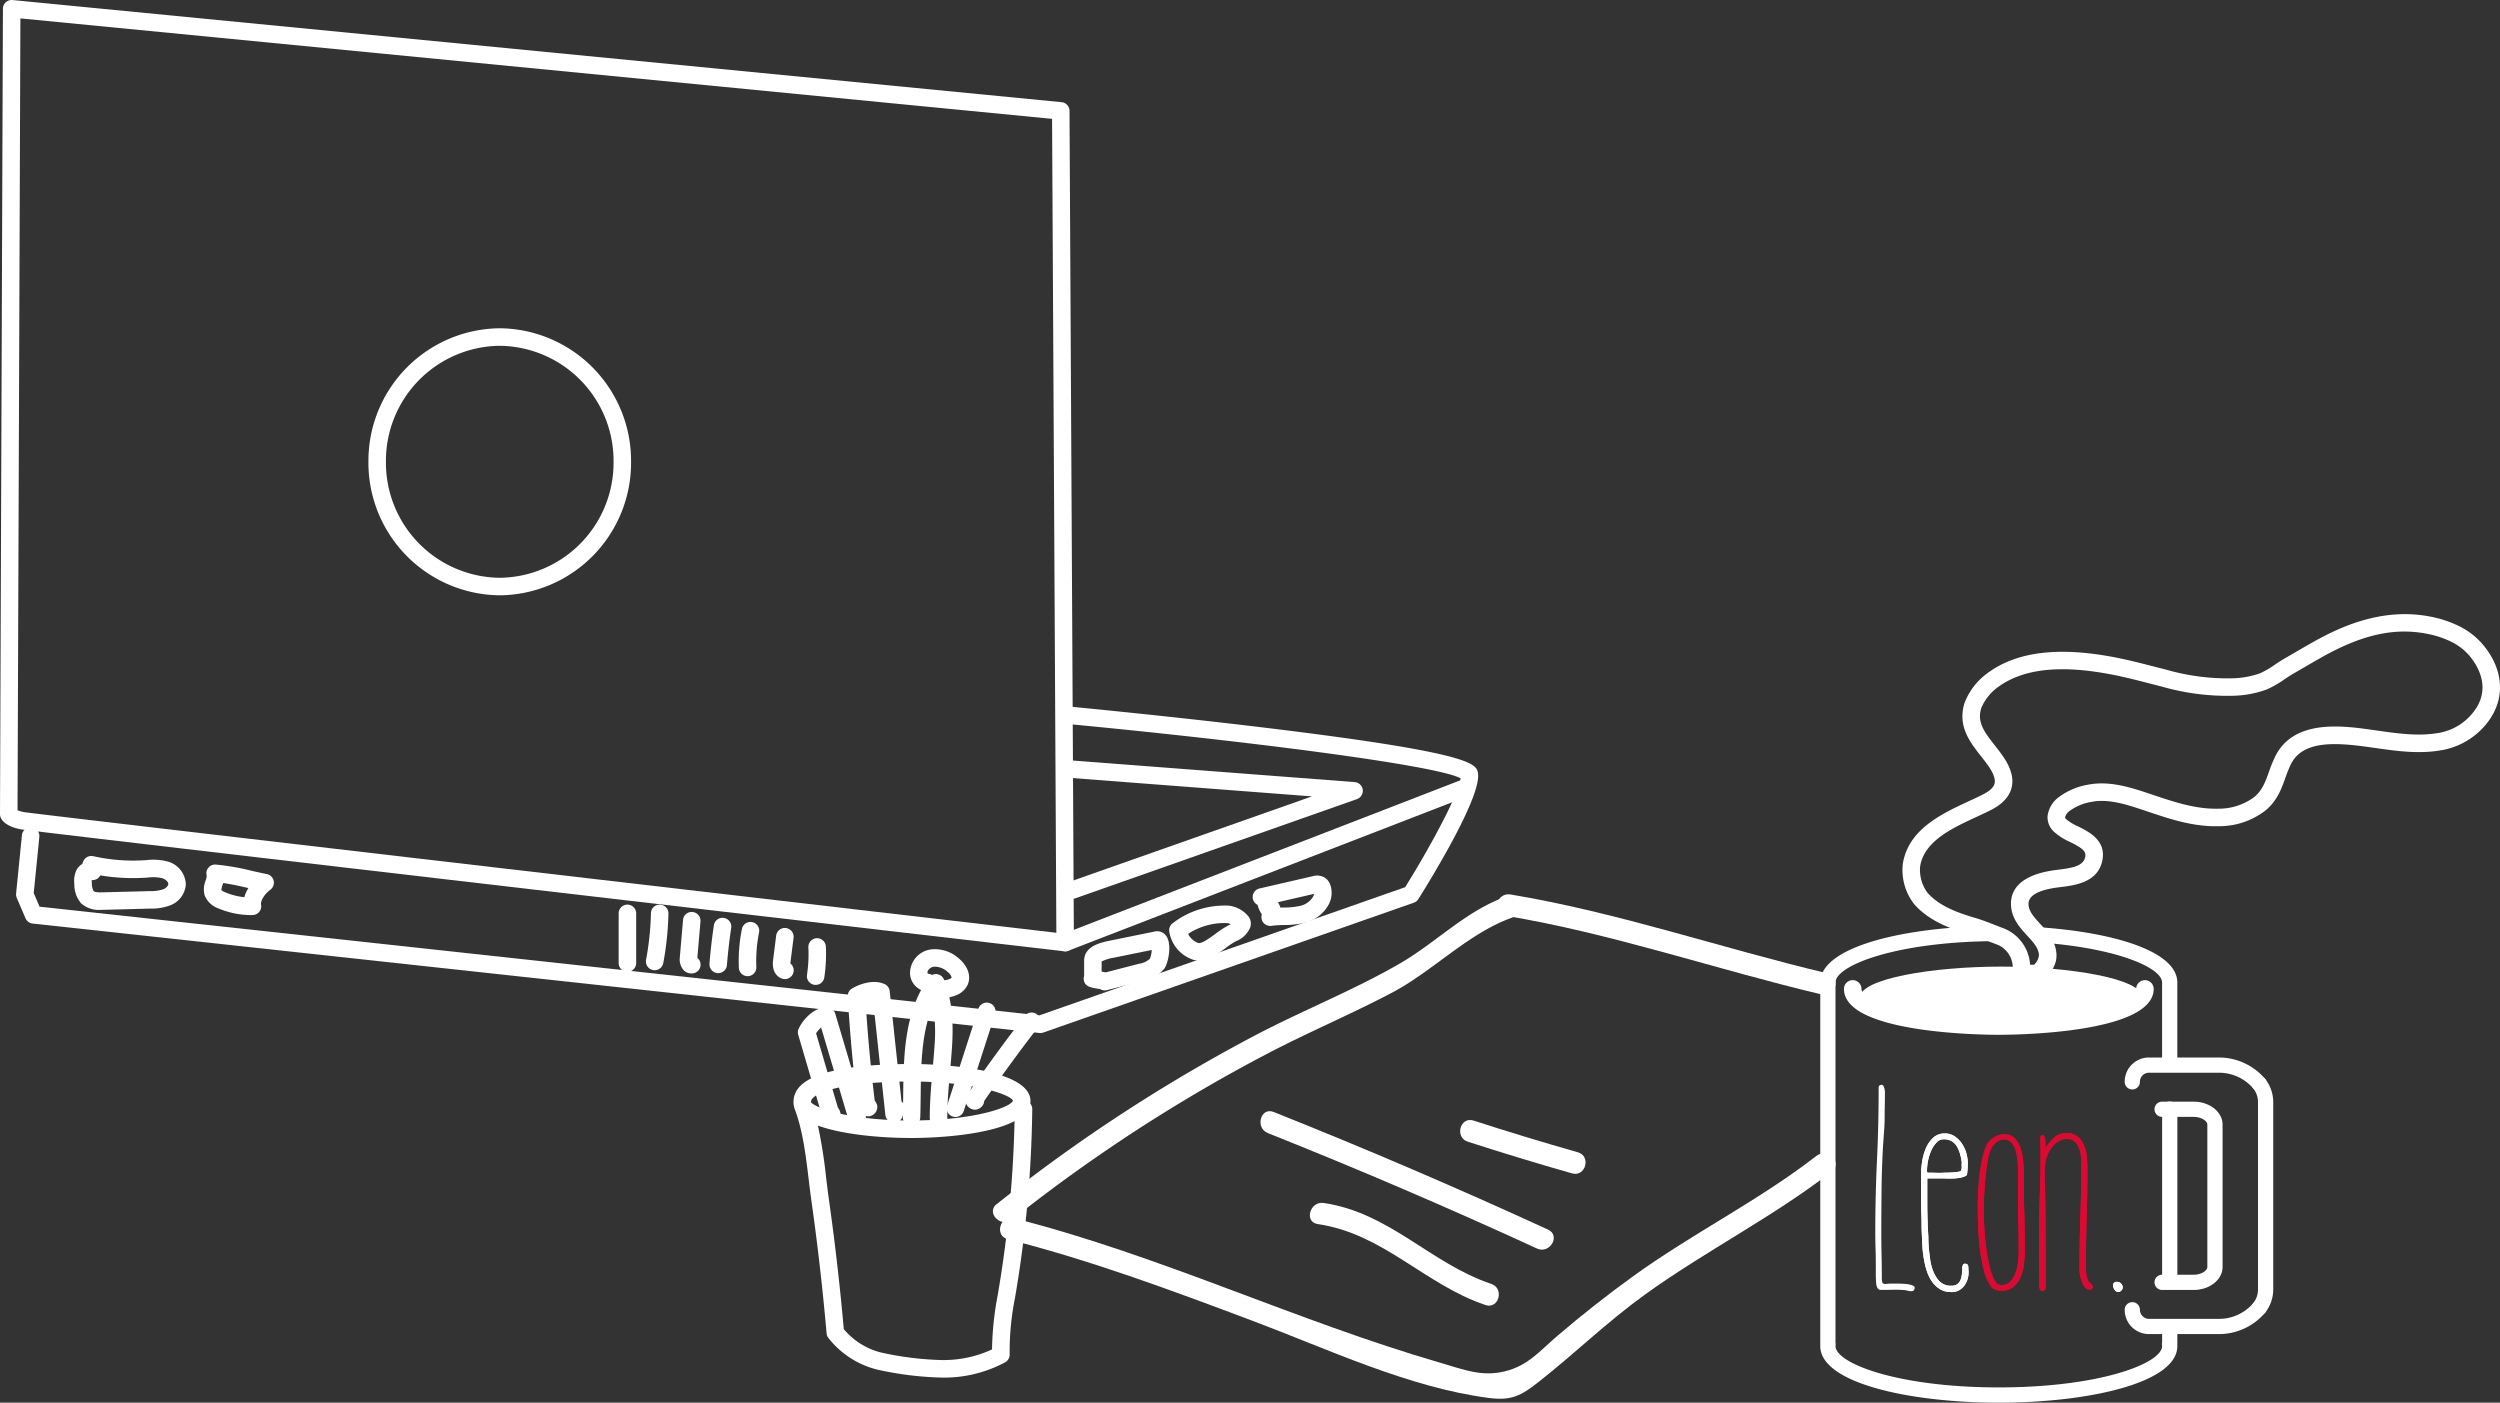 <?xml version="1.0" encoding="UTF-8"?> <svg xmlns="http://www.w3.org/2000/svg" width="484.929" height="272.073" viewBox="0 0 484.929 272.073"><rect x="0" y="0" width="484.929" height="272.073" fill="#333333" stroke="none"/><g id="Groupe_1194" data-name="Groupe 1194" transform="translate(-247.553 248.638)"><g id="Groupe_1068" data-name="Groupe 1068" transform="translate(441.528 -24.91)"><g id="Groupe_1067" data-name="Groupe 1067"><g id="Groupe_1066" data-name="Groupe 1066"><path id="Tracé_2227" data-name="Tracé 2227" d="M363.291-100.233c16.212,4.1,31.833,9.936,47.467,15.812,14.5,5.449,30.363,12.969,45.828,14.964,4.347.56,6.21-.391,9.562-3.023,7.013-5.5,13.348-11.693,20.614-16.944,11.794-8.52,24.873-15.059,36.373-23.981,2.157-1.671-.868-4.656-3-3-11.206,8.689-24.02,15.015-35.513,23.316q-7.581,5.477-14.7,11.563c-3.432,2.938-5.691,5.775-10.14,6.888-4.537,1.136-7.993-.307-12.422-1.589-28.077-8.131-54.557-20.918-82.94-28.1-2.651-.671-3.78,3.422-1.129,4.093Z" transform="translate(-361.78 116.89)" fill="#fff"></path></g></g></g><g id="Groupe_1071" data-name="Groupe 1071" transform="translate(440.144 -74.884)"><g id="Groupe_1070" data-name="Groupe 1070"><g id="Groupe_1069" data-name="Groupe 1069"><path id="Tracé_2228" data-name="Tracé 2228" d="M364.7-83.5a313.65,313.65,0,0,1,49.865-32.38c7.817-4.064,15.942-7.5,23.74-11.6,8.009-4.2,14.937-11.639,23.426-14.618,2.561-.9,1.459-5-1.129-4.094-7.827,2.746-13.6,8.9-20.7,13.013-8.844,5.115-18.417,8.917-27.476,13.628A319.228,319.228,0,0,0,361.7-86.5c-2.141,1.693.88,4.68,3,3Z" transform="translate(-360.965 146.319)" fill="#fff"></path></g></g></g><g id="Groupe_1074" data-name="Groupe 1074" transform="translate(537.869 -75.173)"><g id="Groupe_1073" data-name="Groupe 1073"><g id="Groupe_1072" data-name="Groupe 1072"><path id="Tracé_2229" data-name="Tracé 2229" d="M420.048-142.361c20.916,3.469,40.982,10.454,61.565,15.316,2.658.628,3.79-3.464,1.129-4.094-20.583-4.862-40.649-11.846-61.567-15.316-2.671-.443-3.821,3.648-1.128,4.094Z" transform="translate(-418.513 146.489)" fill="#fff"></path></g></g></g><g id="Groupe_1077" data-name="Groupe 1077" transform="translate(501.628 -15.321)"><g id="Groupe_1076" data-name="Groupe 1076"><g id="Groupe_1075" data-name="Groupe 1075"><path id="Tracé_2230" data-name="Tracé 2230" d="M432.363-95.518c-11.807-3.969-19.682-13.818-32.526-15.7-2.671-.392-3.826,3.7-1.128,4.093,12.733,1.866,20.755,11.744,32.525,15.7,2.595.873,3.709-3.227,1.129-4.094Z" transform="translate(-397.171 111.244)" fill="#fff"></path></g></g></g><g id="Groupe_1080" data-name="Groupe 1080" transform="translate(492.054 -33.108)"><g id="Groupe_1079" data-name="Groupe 1079"><g id="Groupe_1078" data-name="Groupe 1078"><path id="Tracé_2231" data-name="Tracé 2231" d="M392.952-117.464q26.4,10.523,52.228,22.4c2.466,1.133,4.626-2.525,2.143-3.666q-26.326-12.1-53.242-22.828c-2.539-1.012-3.641,3.092-1.129,4.094Z" transform="translate(-391.533 121.718)" fill="#fff"></path></g></g></g><g id="Groupe_1083" data-name="Groupe 1083" transform="translate(530.782 -31.393)"><g id="Groupe_1082" data-name="Groupe 1082"><g id="Groupe_1081" data-name="Groupe 1081"><path id="Tracé_2232" data-name="Tracé 2232" d="M415.813-116.5q10.059,3.255,20.23,6.151c2.632.749,3.756-3.347,1.128-4.094q-10.169-2.894-20.23-6.151c-2.605-.842-3.721,3.255-1.128,4.094Z" transform="translate(-414.339 120.708)" fill="#fff"></path></g></g></g><g id="Groupe_1120" data-name="Groupe 1120" transform="translate(247.553 -248.638)"><g id="Groupe_1085" data-name="Groupe 1085"><g id="Groupe_1084" data-name="Groupe 1084"><path id="Tracé_2233" data-name="Tracé 2233" d="M454.162-64.107a1.551,1.551,0,0,1-.2-.012C445.8-65.066,254-87.336,251.637-87.765c-2.928-.533-3.739-1.78-3.953-2.291a1.723,1.723,0,0,1-.131-.661l.567-156.23a1.7,1.7,0,0,1,.559-1.253,1.707,1.707,0,0,1,1.3-.43l203.495,19.811a1.7,1.7,0,0,1,1.535,1.681l.849,161.325a1.7,1.7,0,0,1-.565,1.274A1.7,1.7,0,0,1,454.162-64.107ZM250.953-91.481a5.434,5.434,0,0,0,1.291.374c2.956.484,179.773,21.021,200.211,23.4l-.83-157.876L251.51-245.07Z" transform="translate(-247.553 248.638)" fill="#fff"></path></g></g><g id="Groupe_1087" data-name="Groupe 1087" transform="translate(3.114 136.982)"><g id="Groupe_1086" data-name="Groupe 1086"><path id="Tracé_2234" data-name="Tracé 2234" d="M448.071-104.573a1.637,1.637,0,0,1-.183-.01L252.6-125.81a1.7,1.7,0,0,1-1.377-1.019l-1.7-3.964a1.685,1.685,0,0,1-.129-.837l1.131-11.322a1.7,1.7,0,0,1,1.859-1.52,1.7,1.7,0,0,1,1.52,1.858l-1.089,10.887,1.136,2.647L447.872-108l70.963-24.864c5.149-8.273,10.415-18.165,10.756-21.118-4.87-2.625-42.722-7.37-76.87-10.6a1.7,1.7,0,0,1-1.53-1.851,1.677,1.677,0,0,1,1.851-1.53c.2.017,19.7,1.868,39.032,4.215,40.362,4.9,40.642,7,40.89,8.854.6,4.5-8.7,19.765-11.566,24.336a1.7,1.7,0,0,1-.878.7l-71.888,25.19A1.7,1.7,0,0,1,448.071-104.573Z" transform="translate(-249.387 167.972)" fill="#fff"></path></g></g><g id="Groupe_1089" data-name="Groupe 1089" transform="translate(204.91 151.136)"><g id="Groupe_1088" data-name="Groupe 1088"><path id="Tracé_2235" data-name="Tracé 2235" d="M369.919-126.241a1.7,1.7,0,0,1-1.584-1.087,1.7,1.7,0,0,1,.971-2.2l77.55-30a1.7,1.7,0,0,1,2.2.971,1.7,1.7,0,0,1-.97,2.2l-77.55,30A1.7,1.7,0,0,1,369.919-126.241Z" transform="translate(-368.22 159.638)" fill="#fff"></path></g></g><g id="Groupe_1091" data-name="Groupe 1091" transform="translate(71.465 63.68)"><g id="Groupe_1090" data-name="Groupe 1090"><path id="Tracé_2236" data-name="Tracé 2236" d="M315.109-159.344a25.716,25.716,0,0,1-25.472-25.9,25.716,25.716,0,0,1,25.472-25.9,25.716,25.716,0,0,1,25.472,25.9A25.716,25.716,0,0,1,315.109-159.344Zm0-48.4a22.316,22.316,0,0,0-22.076,22.5,22.316,22.316,0,0,0,22.076,22.5,22.317,22.317,0,0,0,22.076-22.5A22.317,22.317,0,0,0,315.109-207.742Z" transform="translate(-289.637 211.138)" fill="#fff"></path></g></g><g id="Groupe_1093" data-name="Groupe 1093" transform="translate(14.396 166.033)"><g id="Groupe_1092" data-name="Groupe 1092"><path id="Tracé_2237" data-name="Tracé 2237" d="M261.111-140.41a5.11,5.11,0,0,1-3.731-1.255,5.558,5.558,0,0,1-1.323-3.765,4.883,4.883,0,0,1,.45-2.773,3.03,3.03,0,0,1,1.105-1.126,2.54,2.54,0,0,1,.268-.684,1.693,1.693,0,0,1,1.842-.81,35.292,35.292,0,0,0,9.893.79l.411-.027a11.076,11.076,0,0,1,4.1.265,4.753,4.753,0,0,1,3.551,4.464,4.693,4.693,0,0,1-2.989,4.031,10.39,10.39,0,0,1-3.938.645l-9.1.236C261.488-140.413,261.308-140.41,261.111-140.41Zm-1.683-5.777c0,.2.012.423.019.552a3.3,3.3,0,0,0,.336,1.571c.29.29,1.331.263,1.778.251l9.1-.236a7.7,7.7,0,0,0,2.688-.372c.513-.221.922-.662.932-1.009.012-.4-.533-.925-1.165-1.122a8.241,8.241,0,0,0-2.865-.119l-.43.027a38.95,38.95,0,0,1-8.732-.453c-.017.027-.034.056-.053.083a1.9,1.9,0,0,1-.107.161A1.671,1.671,0,0,1,259.428-146.187Zm-.876-.34,0,0Zm2.039-2.829,0,0Z" transform="translate(-256.03 150.865)" fill="#fff"></path></g></g><g id="Groupe_1095" data-name="Groupe 1095" transform="translate(39.53 167.705)"><g id="Groupe_1094" data-name="Groupe 1094"><path id="Tracé_2238" data-name="Tracé 2238" d="M280.021-140.088a16.4,16.4,0,0,1-6.338-1.284A4.5,4.5,0,0,1,271-143.9a4.614,4.614,0,0,1,.2-2.929,3.391,3.391,0,0,0,.205-.863,1.694,1.694,0,0,1,.3-1.561,1.708,1.708,0,0,1,1.462-.628,45.072,45.072,0,0,1,6.866,1.187c.966.221,1.96.447,3.028.657a1.7,1.7,0,0,1,1.326,1.286,1.7,1.7,0,0,1-.632,1.737c-1.155.869-1.95,2.152-1.81,2.919a1.7,1.7,0,0,1-.358,1.379,1.7,1.7,0,0,1-1.284.62C280.2-140.09,280.111-140.088,280.021-140.088Zm-5.792-4.858a2.3,2.3,0,0,0,.778.447,12.95,12.95,0,0,0,3.688.946,6.577,6.577,0,0,1,.793-1.775c-.075-.017-.148-.034-.221-.049-1.564-.358-3.064-.7-4.682-.927-.049.18-.1.348-.153.5a3.437,3.437,0,0,0-.2.856Z" transform="translate(-270.831 149.881)" fill="#fff"></path></g></g><g id="Groupe_1097" data-name="Groupe 1097" transform="translate(210.208 180.633)"><g id="Groupe_1096" data-name="Groupe 1096"><path id="Tracé_2239" data-name="Tracé 2239" d="M375.418-130.787a1.673,1.673,0,0,1-.907-.263l-.513-.082c-1.272-.205-2.588-.416-2.658-1.873a1.6,1.6,0,0,1,.08-.567v-2.956c0-2.889,3.291-3.561,5.061-3.923l8.676-1.771a2.143,2.143,0,0,1,2.233.931c1.077,1.6.379,5.1-.382,6.242a6.605,6.605,0,0,1-4.092,2.381l-7.068,1.827h0A1.677,1.677,0,0,1,375.418-130.787Zm-.6-3.653c.263.044.526.092.776.156l6.472-1.674a3.907,3.907,0,0,0,2.118-.975,5.244,5.244,0,0,0,.352-1.7l-7.256,1.482a8.719,8.719,0,0,0-2.461.744Zm11.019-4.456Zm-.34-1.662h0Z" transform="translate(-371.339 142.267)" fill="#fff"></path></g></g><g id="Groupe_1099" data-name="Groupe 1099" transform="translate(226.787 175.639)"><g id="Groupe_1098" data-name="Groupe 1098"><path id="Tracé_2240" data-name="Tracé 2240" d="M386.877-134.52a3.849,3.849,0,0,1-1.262-.211,6.892,6.892,0,0,1-4.5-5.444,1.7,1.7,0,0,1,.672-1.6,16.52,16.52,0,0,1,10.933-3.395h0a5.8,5.8,0,0,1,3.789,2.126,2.327,2.327,0,0,1,.324,2.055,4.871,4.871,0,0,1-2.778,2.709A14.841,14.841,0,0,0,392.121-137C390.52-135.822,388.745-134.52,386.877-134.52Zm-2.1-5.184a3.472,3.472,0,0,0,1.939,1.761c.662.228,2.371-1.039,3.4-1.79a16.494,16.494,0,0,1,2.474-1.61c.178-.085.324-.163.447-.233a2.264,2.264,0,0,0-.571-.207A12.806,12.806,0,0,0,384.775-139.7Z" transform="translate(-381.102 145.208)" fill="#fff"></path></g></g><g id="Groupe_1101" data-name="Groupe 1101" transform="translate(242.985 169.834)"><g id="Groupe_1100" data-name="Groupe 1100"><path id="Tracé_2241" data-name="Tracé 2241" d="M394.031-138.859a1.7,1.7,0,0,1-1.679-1.466,1.69,1.69,0,0,1,.07-.764,5.633,5.633,0,0,1-.825-1.832c-.054-.039-.11-.076-.168-.114a1.7,1.7,0,0,1-.762-1.72,1.7,1.7,0,0,1,1.294-1.367l10.3-2.376a3,3,0,0,1,2.272.216,2.757,2.757,0,0,1,1.223,1.645,4.777,4.777,0,0,1-.409,3.7,7.235,7.235,0,0,1-4.176,3.347,16.8,16.8,0,0,1-4.483.555,23.687,23.687,0,0,0-2.425.158A1.553,1.553,0,0,1,394.031-138.859Zm1.516-4.605a6.805,6.805,0,0,1,.479,1.056c.187-.007.374-.014.559-.019a14.083,14.083,0,0,0,3.6-.409,3.833,3.833,0,0,0,2.167-1.695,1.771,1.771,0,0,0,.2-.547Z" transform="translate(-390.641 148.627)" fill="#fff"></path></g></g><g id="Groupe_1103" data-name="Groupe 1103" transform="translate(176.505 184.099)"><g id="Groupe_1102" data-name="Groupe 1102"><path id="Tracé_2242" data-name="Tracé 2242" d="M358.081-130.8a6.351,6.351,0,0,1-3.9-1.328,1.662,1.662,0,0,1-.353-.09,3.7,3.7,0,0,1-2.321-3.191,4.681,4.681,0,0,1,4.128-4.765,6.941,6.941,0,0,1,5.353,1.775c1.761,1.471,2.425,3.471,1.691,5.1a4.068,4.068,0,0,1-2.129,1.985A6.063,6.063,0,0,1,358.081-130.8Zm-3.114-4.648a1.69,1.69,0,0,1,1.123.482,2.9,2.9,0,0,0,3.072.549.981.981,0,0,0,.419-.284,1.962,1.962,0,0,0-.773-1.092,3.678,3.678,0,0,0-2.7-1.019c-.64.09-1.253.669-1.218,1.145A.47.47,0,0,0,354.966-135.449Z" transform="translate(-351.492 140.227)" fill="#fff"></path></g></g><g id="Groupe_1105" data-name="Groupe 1105" transform="translate(120.004 175.475)"><g id="Groupe_1104" data-name="Groupe 1104"><path id="Tracé_2243" data-name="Tracé 2243" d="M319.918-132.285a1.7,1.7,0,0,1-1.7-1.7v-9.623a1.7,1.7,0,0,1,1.7-1.7,1.7,1.7,0,0,1,1.7,1.7v9.623A1.7,1.7,0,0,1,319.918-132.285Z" transform="translate(-318.22 145.305)" fill="#fff"></path></g></g><g id="Groupe_1107" data-name="Groupe 1107" transform="translate(125.289 175.474)"><g id="Groupe_1106" data-name="Groupe 1106"><path id="Tracé_2244" data-name="Tracé 2244" d="M323.031-132.586a1.653,1.653,0,0,1-.314-.029,1.7,1.7,0,0,1-1.355-1.983,56.368,56.368,0,0,0,.948-9.046,1.676,1.676,0,0,1,1.736-1.659,1.7,1.7,0,0,1,1.659,1.737,59.713,59.713,0,0,1-1.005,9.6A1.7,1.7,0,0,1,323.031-132.586Z" transform="translate(-321.333 145.305)" fill="#fff"></path></g></g><g id="Groupe_1109" data-name="Groupe 1109" transform="translate(131.841 176.891)"><g id="Groupe_1108" data-name="Groupe 1108"><path id="Tracé_2245" data-name="Tracé 2245" d="M327.472-132.538a2.119,2.119,0,0,1-1.464-.586,3.116,3.116,0,0,1-.8-2.454l.632-7.338a1.677,1.677,0,0,1,1.837-1.545,1.7,1.7,0,0,1,1.545,1.837l-.606,7.064a1.694,1.694,0,0,1,.61,1.078,1.7,1.7,0,0,1-1.442,1.921A2.361,2.361,0,0,1,327.472-132.538Zm-.168-3.384h0Z" transform="translate(-325.191 144.471)" fill="#fff"></path></g></g><g id="Groupe_1111" data-name="Groupe 1111" transform="translate(137.613 178.03)"><g id="Groupe_1110" data-name="Groupe 1110"><path id="Tracé_2246" data-name="Tracé 2246" d="M330.288-133.071a1.3,1.3,0,0,1-.139-.007,1.7,1.7,0,0,1-1.554-1.829c.2-2.483.489-4.987.856-7.446a1.7,1.7,0,0,1,1.929-1.43,1.7,1.7,0,0,1,1.43,1.931c-.355,2.382-.633,4.813-.83,7.221A1.7,1.7,0,0,1,330.288-133.071Z" transform="translate(-328.59 143.8)" fill="#fff"></path></g></g><g id="Groupe_1113" data-name="Groupe 1113" transform="translate(143.29 178.835)"><g id="Groupe_1112" data-name="Groupe 1112"><path id="Tracé_2247" data-name="Tracé 2247" d="M333.655-132.811a1.7,1.7,0,0,1-1.695-1.627,31.52,31.52,0,0,1,.593-7.526,1.7,1.7,0,0,1,2-1.33,1.7,1.7,0,0,1,1.328,2,28.094,28.094,0,0,0-.53,6.715,1.7,1.7,0,0,1-1.627,1.766Z" transform="translate(-331.933 143.326)" fill="#fff"></path></g></g><g id="Groupe_1115" data-name="Groupe 1115" transform="translate(149.91 179.997)"><g id="Groupe_1114" data-name="Groupe 1114"><path id="Tracé_2248" data-name="Tracé 2248" d="M338.178-132.723a1.7,1.7,0,0,1-.474-.068c-1.065-.309-2.1-1.418-1.827-3.6l.6-4.763a1.694,1.694,0,0,1,1.9-1.472,1.7,1.7,0,0,1,1.472,1.9l-.6,4.765c-.01.08-.015.149-.017.209a1.7,1.7,0,0,1,.579,1.807A1.7,1.7,0,0,1,338.178-132.723Zm1.061-2.809h0Z" transform="translate(-335.831 142.642)" fill="#fff"></path></g></g><g id="Groupe_1117" data-name="Groupe 1117" transform="translate(156.513 181.985)"><g id="Groupe_1116" data-name="Groupe 1116"><path id="Tracé_2249" data-name="Tracé 2249" d="M341.42-132.414a1.925,1.925,0,0,1-.258-.019,1.7,1.7,0,0,1-1.423-1.936,26.516,26.516,0,0,0,.267-5.319,1.7,1.7,0,0,1,1.61-1.781,1.7,1.7,0,0,1,1.781,1.61,29.927,29.927,0,0,1-.3,6A1.7,1.7,0,0,1,341.42-132.414Z" transform="translate(-339.719 141.471)" fill="#fff"></path></g></g><g id="Groupe_1119" data-name="Groupe 1119" transform="translate(205.477 147.454)"><g id="Groupe_1118" data-name="Groupe 1118"><path id="Tracé_2250" data-name="Tracé 2250" d="M371.1-134.916a1.7,1.7,0,0,1-1.6-1.134,1.7,1.7,0,0,1,1.038-2.167l47.018-16.566-47.433-3.631a1.7,1.7,0,0,1-1.564-1.822,1.684,1.684,0,0,1,1.822-1.564l55.474,4.245a1.7,1.7,0,0,1,1.554,1.471,1.7,1.7,0,0,1-1.119,1.826l-54.623,19.245A1.729,1.729,0,0,1,371.1-134.916Z" transform="translate(-368.553 161.806)" fill="#fff"></path></g></g></g><g id="Groupe_1135" data-name="Groupe 1135" transform="translate(401.476 -59.693)"><g id="Groupe_1122" data-name="Groupe 1122" transform="translate(0 17.443)"><g id="Groupe_1121" data-name="Groupe 1121"><path id="Tracé_2251" data-name="Tracé 2251" d="M366.777-66.283h-.049a63.881,63.881,0,0,1-12.361-1.557,17.319,17.319,0,0,1-9.4-6.113,1.707,1.707,0,0,1-.36-.907q-.285-3.258-.616-6.512c-.644-6.363-1.421-12.791-2.315-19.1-.192-1.357-.362-2.753-.531-4.169-.564-4.656-1.146-9.471-2.641-13.512a4.241,4.241,0,0,1,.464-4.052c2.817-4.045,13.544-4.894,22.047-4.894,8.594,0,23.137,1.513,23.137,7.176a3.073,3.073,0,0,1-.037.487,1.687,1.687,0,0,1,.387,1.1,232.528,232.528,0,0,1-3.344,36.578,53.327,53.327,0,0,0-1.043,10.96,1.7,1.7,0,0,1-.856,1.547A24.96,24.96,0,0,1,366.777-66.283Zm-18.833-9.4a13.82,13.82,0,0,0,7.088,4.51,61.118,61.118,0,0,0,11.7,1.491h.044a22.333,22.333,0,0,0,9.921-2.058,60.918,60.918,0,0,1,1.114-10.6,228.987,228.987,0,0,0,3.254-33.686c-4.743,2.5-13.913,3.274-20.052,3.274-5.949,0-13.3-.666-18.089-2.4a94.519,94.519,0,0,1,1.591,10.1c.168,1.392.335,2.768.523,4.1.9,6.354,1.683,12.826,2.333,19.233Q347.675-78.7,347.944-75.681Zm-6.332-43.928c2.024,1.707,9.342,3.463,19.4,3.463,12.008,0,19.242-2.5,19.753-3.846-.513-1.207-7.745-3.712-19.751-3.712-10.089,0-17.829,1.382-19.261,3.439A.778.778,0,0,0,341.612-119.609Z" transform="translate(-338.195 127.101)" fill="#fff"></path></g></g><g id="Groupe_1124" data-name="Groupe 1124" transform="translate(0.849 6.464)"><g id="Groupe_1123" data-name="Groupe 1123"><path id="Tracé_2252" data-name="Tracé 2252" d="M350.253-110.177a1.7,1.7,0,0,1-1.627-1.216L343.2-129.66a5.181,5.181,0,0,0-.982,1.122l4.228,14.4a2.45,2.45,0,0,1,.307,2.573,1.7,1.7,0,0,1-1.668.968,1.7,1.7,0,0,1-1.5-1.214l-4.83-16.445a1.7,1.7,0,0,1,.088-1.192c.776-1.679,2.99-4.257,5.577-4.113a1.7,1.7,0,0,1,1.518,1.211l5.935,19.991a1.7,1.7,0,0,1-1.143,2.111A1.724,1.724,0,0,1,350.253-110.177Zm-6.285-1.671,0,0Z" transform="translate(-338.695 133.566)" fill="#fff"></path></g></g><g id="Groupe_1126" data-name="Groupe 1126" transform="translate(10.511 1.53)"><g id="Groupe_1125" data-name="Groupe 1125"><path id="Tracé_2253" data-name="Tracé 2253" d="M353.374-109.156a1.988,1.988,0,0,1-.2-.012,1.7,1.7,0,0,1-1.489-1.506l-2.4-22.394a5.213,5.213,0,0,0-1.438.353c.4,6.439,1,12.928,1.781,19.318a1.7,1.7,0,0,1,.484,1.022,1.838,1.838,0,0,1-1.552,1.96,2.053,2.053,0,0,1-2.208-1.792c-.885-7.085-1.545-14.3-1.965-21.439a1.7,1.7,0,0,1,.839-1.566c1.73-1.009,4.3-1.763,6.31-.852a1.7,1.7,0,0,1,.988,1.367l2.294,21.409a1.7,1.7,0,0,1,.545,1.9l-.392,1.1A1.7,1.7,0,0,1,353.374-109.156Z" transform="translate(-344.384 136.472)" fill="#fff"></path></g></g><g id="Groupe_1128" data-name="Groupe 1128" transform="translate(21.189)"><g id="Groupe_1127" data-name="Groupe 1127"><path id="Tracé_2254" data-name="Tracé 2254" d="M357.612-107.771a1.7,1.7,0,0,1-1.7-1.693c-.008-3.165.272-6.309.543-9.347.138-1.547.275-3.094.377-4.65a33.475,33.475,0,0,0-.278-7.842c-2.262,5.188-2.335,11.388-2.406,17.421-.017,1.46-.034,2.9-.082,4.312a1.71,1.71,0,0,1-1.754,1.64,1.7,1.7,0,0,1-1.64-1.754c.048-1.384.063-2.8.082-4.237.088-7.569.188-16.146,4.964-22.748a1.687,1.687,0,0,1,1.583-.691,1.7,1.7,0,0,1,1.369,1.051c1.854,4.614,1.775,9.669,1.554,13.069-.1,1.583-.245,3.159-.384,4.729-.263,2.963-.538,6.027-.53,9.038a1.7,1.7,0,0,1-1.693,1.7Z" transform="translate(-350.673 137.373)" fill="#fff"></path></g></g><g id="Groupe_1131" data-name="Groupe 1131" transform="translate(29.71 5.533)"><g id="Groupe_1129" data-name="Groupe 1129" transform="translate(1.698 1.697)"><path id="Tracé_2255" data-name="Tracé 2255" d="M356.69-114.323l6.071-18.792" transform="translate(-356.69 133.115)" fill="#fff"></path></g><g id="Groupe_1130" data-name="Groupe 1130"><path id="Tracé_2256" data-name="Tracé 2256" d="M357.388-111.927a1.7,1.7,0,0,1-.521-.083,1.7,1.7,0,0,1-1.094-2.138l6.071-18.79a1.7,1.7,0,0,1,2.138-1.094,1.7,1.7,0,0,1,1.094,2.138L359-113.1A1.7,1.7,0,0,1,357.388-111.927Z" transform="translate(-355.69 134.114)" fill="#fff"></path></g></g><g id="Groupe_1134" data-name="Groupe 1134" transform="translate(33.374 7.459)"><g id="Groupe_1132" data-name="Groupe 1132" transform="translate(1.7 1.697)"><path id="Tracé_2257" data-name="Tracé 2257" d="M359.046-116.645c.07.083-.126.165-.178.071s.01-.207.071-.3q5.293-7.71,11.012-15.112" transform="translate(-358.848 131.981)" fill="#fff"></path></g><g id="Groupe_1133" data-name="Groupe 1133"><path id="Tracé_2258" data-name="Tracé 2258" d="M359.662-114.137a1.876,1.876,0,0,1-1.578-.912,1.915,1.915,0,0,1,.151-2.08c3.529-5.142,7.253-10.252,11.07-15.192a1.7,1.7,0,0,1,2.383-.306,1.7,1.7,0,0,1,.306,2.381c-3.631,4.7-7.176,9.552-10.544,14.436a1.694,1.694,0,0,1-.136.593,1.91,1.91,0,0,1-1.576,1.078Z" transform="translate(-357.848 132.98)" fill="#fff"></path></g></g></g><g id="Groupe_1139" data-name="Groupe 1139" transform="translate(608.367 -61.142)"><g id="Groupe_1138" data-name="Groupe 1138"><g id="Groupe_1137" data-name="Groupe 1137"><g id="Groupe_1136" data-name="Groupe 1136"><path id="Tracé_2259" data-name="Tracé 2259" d="M487.4-126.7c-13.269,0-27.373-1.951-27.373-5.57s14.1-5.959,27.373-5.959,27.369,2.342,27.369,5.959S500.667-126.7,487.4-126.7Z" transform="translate(-460.027 138.226)" fill="#fff"></path></g></g></g></g><g id="Groupe_1143" data-name="Groupe 1143" transform="translate(630.901 4.27)"><g id="Groupe_1142" data-name="Groupe 1142"><g id="Groupe_1141" data-name="Groupe 1141"><g id="Groupe_1140" data-name="Groupe 1140"><path id="Tracé_2260" data-name="Tracé 2260" d="M473.3-99.707" transform="translate(-473.297 99.707)" fill="none" stroke="#fff" stroke-linecap="round" stroke-linejoin="round" stroke-width="0.5"></path></g></g></g></g><g id="Groupe_1147" data-name="Groupe 1147" transform="translate(630.901 13.221)"><g id="Groupe_1146" data-name="Groupe 1146"><g id="Groupe_1145" data-name="Groupe 1145"><g id="Groupe_1144" data-name="Groupe 1144"><path id="Tracé_2261" data-name="Tracé 2261" d="M473.3-94.436" transform="translate(-473.297 94.436)" fill="none" stroke="#fff" stroke-linecap="round" stroke-linejoin="round" stroke-width="0.5"></path></g></g></g></g><g id="Groupe_1151" data-name="Groupe 1151" transform="translate(666.941 -34.968)"><g id="Groupe_1150" data-name="Groupe 1150"><g id="Groupe_1149" data-name="Groupe 1149"><g id="Groupe_1148" data-name="Groupe 1148"><path id="Tracé_2262" data-name="Tracé 2262" d="M496-86.97a1.477,1.477,0,0,1-1.478-1.477v-32.888A1.477,1.477,0,0,1,496-122.813a1.477,1.477,0,0,1,1.476,1.477v32.888A1.477,1.477,0,0,1,496-86.97Z" transform="translate(-494.52 122.813)" fill="#fff"></path></g></g></g></g><g id="Groupe_1155" data-name="Groupe 1155" transform="translate(605.227 -58.515)"><g id="Groupe_1154" data-name="Groupe 1154"><g id="Groupe_1153" data-name="Groupe 1153"><g id="Groupe_1152" data-name="Groupe 1152"><path id="Tracé_2263" data-name="Tracé 2263" d="M488.215-126.079c-3.074,0-30.037-.25-30.037-8.9a1.7,1.7,0,0,1,1.7-1.7,1.7,1.7,0,0,1,1.7,1.7c0,2.245,10.377,5.505,26.641,5.505s26.641-3.26,26.641-5.505a1.7,1.7,0,0,1,1.7-1.7,1.7,1.7,0,0,1,1.7,1.7C518.252-126.329,491.29-126.079,488.215-126.079Z" transform="translate(-458.178 136.679)" fill="#fff"></path></g></g></g></g><g id="Groupe_1159" data-name="Groupe 1159" transform="translate(659.683 -43.506)"><g id="Groupe_1158" data-name="Groupe 1158"><g id="Groupe_1157" data-name="Groupe 1157"><g id="Groupe_1156" data-name="Groupe 1156"><path id="Tracé_2264" data-name="Tracé 2264" d="M516.357-121.271a1.483,1.483,0,0,1-1.184-.589,8.761,8.761,0,0,0-6.986-3.028H495.108a1.753,1.753,0,0,0-1.909,1.764,1.477,1.477,0,0,1-1.476,1.477,1.477,1.477,0,0,1-1.477-1.477,4.691,4.691,0,0,1,4.846-4.717h13.095a11.749,11.749,0,0,1,9.348,4.206,1.478,1.478,0,0,1-.294,2.068A1.474,1.474,0,0,1,516.357-121.271Z" transform="translate(-490.246 127.841)" fill="#fff"></path></g></g></g></g><g id="Groupe_1163" data-name="Groupe 1163" transform="translate(684.315 -39.889)"><g id="Groupe_1162" data-name="Groupe 1162"><g id="Groupe_1161" data-name="Groupe 1161"><g id="Groupe_1160" data-name="Groupe 1160"><path id="Tracé_2265" data-name="Tracé 2265" d="M506.227-79.305a1.479,1.479,0,0,1-.886-.3,1.48,1.48,0,0,1-.294-2.068,4.3,4.3,0,0,0,.929-2.619v-36.441a4.3,4.3,0,0,0-.929-2.619,1.48,1.48,0,0,1,.294-2.068,1.478,1.478,0,0,1,2.068.294,7.288,7.288,0,0,1,1.522,4.393v36.441a7.288,7.288,0,0,1-1.522,4.393A1.477,1.477,0,0,1,506.227-79.305Z" transform="translate(-504.751 125.711)" fill="#fff"></path></g></g></g></g><g id="Groupe_1167" data-name="Groupe 1167" transform="translate(665.464 -34.949)"><g id="Groupe_1166" data-name="Groupe 1166"><g id="Groupe_1165" data-name="Groupe 1165"><g id="Groupe_1164" data-name="Groupe 1164"><path id="Tracé_2266" data-name="Tracé 2266" d="M501.248-86.276h-6.12a1.477,1.477,0,0,1-1.477-1.477,1.477,1.477,0,0,1,1.477-1.477h6.12c1.494,0,2.653-.8,2.653-1.491v-27.634c0-.689-1.158-1.491-2.653-1.491h-6.12a1.477,1.477,0,0,1-1.477-1.477,1.477,1.477,0,0,1,1.477-1.477h6.12c3.092,0,5.607,2,5.607,4.446v27.634C506.855-88.272,504.34-86.276,501.248-86.276Z" transform="translate(-493.65 122.802)" fill="#fff"></path></g></g></g></g><g id="Groupe_1171" data-name="Groupe 1171" transform="translate(659.683 3.562)"><g id="Groupe_1170" data-name="Groupe 1170"><g id="Groupe_1169" data-name="Groupe 1169"><g id="Groupe_1168" data-name="Groupe 1168"><path id="Tracé_2267" data-name="Tracé 2267" d="M508.187-93.552H495.108a4.7,4.7,0,0,1-4.862-4.717,1.477,1.477,0,0,1,1.477-1.477A1.477,1.477,0,0,1,493.2-98.27a1.774,1.774,0,0,0,1.922,1.763h13.066a8.76,8.76,0,0,0,6.986-3.026,1.476,1.476,0,0,1,2.068-.294,1.478,1.478,0,0,1,.294,2.068A11.749,11.749,0,0,1,508.187-93.552Z" transform="translate(-490.246 100.124)" fill="#fff"></path></g></g></g></g><g id="Groupe_1174" data-name="Groupe 1174" transform="translate(620.183 -28.78)"><g id="Groupe_1173" data-name="Groupe 1173"><path id="Tracé_2269" data-name="Tracé 2269" d="M472.811-88.412a4.026,4.026,0,0,1-2.077-.508,5.079,5.079,0,0,1-1.494-1.343,7.368,7.368,0,0,1-1.039-1.949,13.027,13.027,0,0,1-.608-2.332,17.169,17.169,0,0,1-.329-2.508q-.076-1.291-.126-2.508-.051-1.164-.051-2.23c0-.71-.019-1.333-.051-1.875q-.051-1.923-.051-3.8v-3.8a16.678,16.678,0,0,1,.2-2.382,10.859,10.859,0,0,1,.71-2.585,5.99,5.99,0,0,1,1.42-2.077,3.189,3.189,0,0,1,2.279-.861,3.343,3.343,0,0,1,1.9.557,5.175,5.175,0,0,1,1.42,1.418,6.4,6.4,0,0,1,.861,1.875,7.307,7.307,0,0,1,.278,1.926,15.341,15.341,0,0,1-.153,2.18q-.1.3-.791.506a6.911,6.911,0,0,1-1.554.253q-.818.051-1.556.025c-.494-.017-.825-.025-1-.025h-2.653a.135.135,0,0,0-.153.153v4.458q0,1.623.051,3.32t.153,3.318q0,1.319.151,2.889c.07.54.138,1.082.206,1.622a8.142,8.142,0,0,0,.357,1.571,6.681,6.681,0,0,0,1.326,2.508,3.082,3.082,0,0,0,2.449.987,1.854,1.854,0,0,0,1.1-.3,1.8,1.8,0,0,0,.638-.785,4.129,4.129,0,0,0,.28-1.114,11.165,11.165,0,0,0,.076-1.292v-.2a.72.72,0,0,0,.1-.3.472.472,0,0,1,.611-.253c.238,0,.392.17.46.506,0,.2.007.4.025.584s.025.363.025.532a4.312,4.312,0,0,1-.888,2.685,2.965,2.965,0,0,1-2.508,1.167m2.079-25.117a10.867,10.867,0,0,0-.329-1.659,6.33,6.33,0,0,0-.608-1.457,2.825,2.825,0,0,0-1.014-1.031,3.064,3.064,0,0,0-1.6-.379,1.833,1.833,0,0,0-1.367.654,5.666,5.666,0,0,0-1.014,1.559,8.789,8.789,0,0,0-.608,1.936,9.381,9.381,0,0,0-.2,1.783v.253a.553.553,0,0,0,.051.251c0,.034.051.049.153.049.506,0,1.021.01,1.545.025a15.73,15.73,0,0,0,1.6-.025c.54,0,1.072-.015,1.6-.049a10.266,10.266,0,0,0,1.494-.2c.134-.066.219-.234.253-.5a1.945,1.945,0,0,0,.026-.552,2.871,2.871,0,0,1,.026-.654" transform="translate(-466.985 119.169)" fill="#fff"></path></g></g><g id="Groupe_1176" data-name="Groupe 1176" transform="translate(631.178 -28.629)"><g id="Groupe_1175" data-name="Groupe 1175"><path id="Tracé_2270" data-name="Tracé 2270" d="M478.02-88.729a3.494,3.494,0,0,1-1.014-.151,1.977,1.977,0,0,1-.91-.608,9.313,9.313,0,0,1-1.445-3.243,30.087,30.087,0,0,1-.785-4.23q-.255-2.206-.329-4.332t-.076-3.649c0-.742.025-1.673.076-2.787s.143-2.247.279-3.395a32.568,32.568,0,0,1,.557-3.32,11.475,11.475,0,0,1,.861-2.608,3.563,3.563,0,0,1,1.42-1.42,3.7,3.7,0,0,1,1.875-.608,2.776,2.776,0,0,1,2.128.812,5.18,5.18,0,0,1,1.139,2,11.045,11.045,0,0,1,.482,2.508c.066.88.1,1.656.1,2.332q0,3.7.1,7.4t.1,7.4q0,1.113-.127,2.483a9.322,9.322,0,0,1-.608,2.583,5.222,5.222,0,0,1-1.394,2.028,3.523,3.523,0,0,1-2.432.81m3.244-19.643v-3.857q0-.711-.076-1.7a9.8,9.8,0,0,0-.333-1.905,4.075,4.075,0,0,0-.817-1.573,1.849,1.849,0,0,0-1.481-.661,2.226,2.226,0,0,0-1.4.457,3.974,3.974,0,0,0-1,1.168,7.122,7.122,0,0,0-.74,2.359q-.28,1.6-.458,3.427t-.256,3.529q-.076,1.7-.076,2.715,0,1.319.1,3.325t.384,4.111a32.755,32.755,0,0,0,.764,3.96,8.352,8.352,0,0,0,1.2,2.817,1.366,1.366,0,0,0,1.073.355,2.139,2.139,0,0,0,1.606-.659,4.881,4.881,0,0,0,1.022-1.651,8.558,8.558,0,0,0,.511-2.08,17.411,17.411,0,0,0,.126-2.007q0-3.044-.075-6.064t-.076-6.068" transform="translate(-473.46 119.08)" fill="#dc0a31"></path></g></g><g id="Groupe_1178" data-name="Groupe 1178" transform="translate(643.086 -28.831)"><g id="Groupe_1177" data-name="Groupe 1177"><path id="Tracé_2271" data-name="Tracé 2271" d="M481.688-116.31a11.121,11.121,0,0,1,1.683-2.028,3.425,3.425,0,0,1,2.445-.861,3.226,3.226,0,0,1,2.194.71,4.378,4.378,0,0,1,1.223,1.773,8.236,8.236,0,0,1,.509,2.255q.1,1.19.1,2.1,0,4.865-.153,9.652t-.151,9.654a6.555,6.555,0,0,0,.4,2.432,1.093,1.093,0,0,0,.2.253c.1.1.185.187.253.253s.168.17.3.3a.56.56,0,0,1,.2.355.574.574,0,0,1-.177.457.646.646,0,0,1-.431.151,1.106,1.106,0,0,1-.914-.457,4.482,4.482,0,0,1-.611-1.09,5.851,5.851,0,0,1-.357-1.3,7.306,7.306,0,0,1-.1-1.066q0-5.227.178-10.379t.178-10.379a10.162,10.162,0,0,0-.127-1.574,5.537,5.537,0,0,0-.433-1.472,3.008,3.008,0,0,0-.842-1.09,2.08,2.08,0,0,0-1.35-.433,3.155,3.155,0,0,0-1.583.406,4.419,4.419,0,0,0-1.248,1.066,6.437,6.437,0,0,0-.893,1.472,7.479,7.479,0,0,0-.51,1.625,10.81,10.81,0,0,0-.127,1.572q-.025,1.016.025,2.182c.034.779.058,1.532.077,2.26s.025,1.328.025,1.8q.048,4.114.051,8.2v8.2c0,.474-.212.71-.633.71a.414.414,0,0,1-.438-.253,3.659,3.659,0,0,1-.146-.457v-.708q0-2.028-.025-4.028t-.024-4.028q0-5.018.177-9.983t.076-10.033v-.355a.42.42,0,0,1,.433-.353c.16,0,.287.143.384.43a3.088,3.088,0,0,1,.146.988,1.964,1.964,0,0,1,.026.532,5.305,5.305,0,0,0-.026.533" transform="translate(-480.472 119.199)" fill="#dc0a31"></path></g></g><g id="Groupe_1180" data-name="Groupe 1180" transform="translate(657.425 0.001)"><g id="Groupe_1179" data-name="Groupe 1179"><path id="Tracé_2272" data-name="Tracé 2272" d="M489.879-100.244a.95.95,0,0,1-.684-.482,1.469,1.469,0,0,1-.278-.785q0-.711.81-.71a1.023,1.023,0,0,1,.735.329,1.017,1.017,0,0,1,.329.734.872.872,0,0,1-.278.633.873.873,0,0,1-.633.28" transform="translate(-488.916 102.221)" fill="#fff"></path></g></g><g id="Groupe_1181" data-name="Groupe 1181" transform="translate(611.305 -38.212)"><path id="Tracé_2273" data-name="Tracé 2273" d="M469.388-81.75a2.686,2.686,0,0,1-.657-.075c-.2-.051-.406-.093-.608-.127a21.637,21.637,0,0,0-2.281-.076c-.744.019-1.5.025-2.281.025a.811.811,0,0,1-.735-.278,2.336,2.336,0,0,1-.279-.735,19.946,19.946,0,0,1-.1-2v-2q0-1.47-.051-2.989t-.051-3.041q0-7.091.329-14.086T463-121.222c0-.37.2-.557.608-.557a.379.379,0,0,1,.329.253,2.836,2.836,0,0,1,.2.557,2.609,2.609,0,0,1,.076.633v.482q0,1.014-.025,2.051c-.017.695-.025,1.377-.025,2.053q0,1.419-.1,2.812t-.2,2.812q-.255,4.307-.3,8.538t-.051,8.537q0,2.18.051,4.334t.051,4.332a3.351,3.351,0,0,0,.076.861.46.46,0,0,0,.3.329,1.281,1.281,0,0,0,.582.025,7.11,7.11,0,0,1,.963-.051h.988q.734,0,1.52.051a5.58,5.58,0,0,1,1.393.253c.406.136.591.321.559.557-.07.406-.272.608-.61.608" transform="translate(-462.346 121.779)" fill="#fff"></path></g><g id="Groupe_1183" data-name="Groupe 1183" transform="translate(620.183 -28.78)"><g id="Groupe_1182" data-name="Groupe 1182"><path id="Tracé_2274" data-name="Tracé 2274" d="M472.811-88.412a4.026,4.026,0,0,1-2.077-.508,5.079,5.079,0,0,1-1.494-1.343,7.368,7.368,0,0,1-1.039-1.949,13.027,13.027,0,0,1-.608-2.332,17.169,17.169,0,0,1-.329-2.508q-.076-1.291-.126-2.508-.051-1.164-.051-2.23c0-.71-.019-1.333-.051-1.875q-.051-1.923-.051-3.8v-3.8a16.678,16.678,0,0,1,.2-2.382,10.859,10.859,0,0,1,.71-2.585,5.99,5.99,0,0,1,1.42-2.077,3.189,3.189,0,0,1,2.279-.861,3.343,3.343,0,0,1,1.9.557,5.175,5.175,0,0,1,1.42,1.418,6.4,6.4,0,0,1,.861,1.875,7.307,7.307,0,0,1,.278,1.926,15.341,15.341,0,0,1-.153,2.18q-.1.3-.791.506a6.911,6.911,0,0,1-1.554.253q-.818.051-1.556.025c-.494-.017-.825-.025-1-.025h-2.653a.135.135,0,0,0-.153.153v4.458q0,1.623.051,3.32t.153,3.318q0,1.319.151,2.889c.07.54.138,1.082.206,1.622a8.142,8.142,0,0,0,.357,1.571,6.681,6.681,0,0,0,1.326,2.508,3.082,3.082,0,0,0,2.449.987,1.854,1.854,0,0,0,1.1-.3,1.8,1.8,0,0,0,.638-.785,4.129,4.129,0,0,0,.28-1.114,11.165,11.165,0,0,0,.076-1.292v-.2a.72.72,0,0,0,.1-.3.472.472,0,0,1,.611-.253c.238,0,.392.17.46.506,0,.2.007.4.025.584s.025.363.025.532a4.312,4.312,0,0,1-.888,2.685,2.965,2.965,0,0,1-2.508,1.167m2.079-25.117a10.867,10.867,0,0,0-.329-1.659,6.33,6.33,0,0,0-.608-1.457,2.825,2.825,0,0,0-1.014-1.031,3.064,3.064,0,0,0-1.6-.379,1.833,1.833,0,0,0-1.367.654,5.666,5.666,0,0,0-1.014,1.559,8.789,8.789,0,0,0-.608,1.936,9.381,9.381,0,0,0-.2,1.783v.253a.553.553,0,0,0,.051.251c0,.034.051.049.153.049.506,0,1.021.01,1.545.025a15.73,15.73,0,0,0,1.6-.025c.54,0,1.072-.015,1.6-.049a10.266,10.266,0,0,0,1.494-.2c.134-.066.219-.234.253-.5a1.945,1.945,0,0,0,.026-.552,2.871,2.871,0,0,1,.026-.654" transform="translate(-466.985 119.169)" fill="#fff"></path></g></g><g id="Groupe_1185" data-name="Groupe 1185" transform="translate(631.178 -28.629)"><g id="Groupe_1184" data-name="Groupe 1184"><path id="Tracé_2275" data-name="Tracé 2275" d="M478.02-88.729a3.494,3.494,0,0,1-1.014-.151,1.977,1.977,0,0,1-.91-.608,9.313,9.313,0,0,1-1.445-3.243,30.087,30.087,0,0,1-.785-4.23q-.255-2.206-.329-4.332t-.076-3.649c0-.742.025-1.673.076-2.787s.143-2.247.279-3.395a32.568,32.568,0,0,1,.557-3.32,11.475,11.475,0,0,1,.861-2.608,3.563,3.563,0,0,1,1.42-1.42,3.7,3.7,0,0,1,1.875-.608,2.776,2.776,0,0,1,2.128.812,5.18,5.18,0,0,1,1.139,2,11.045,11.045,0,0,1,.482,2.508c.066.88.1,1.656.1,2.332q0,3.7.1,7.4t.1,7.4q0,1.113-.127,2.483a9.322,9.322,0,0,1-.608,2.583,5.222,5.222,0,0,1-1.394,2.028,3.523,3.523,0,0,1-2.432.81m3.244-19.643v-3.857q0-.711-.076-1.7a9.8,9.8,0,0,0-.333-1.905,4.075,4.075,0,0,0-.817-1.573,1.849,1.849,0,0,0-1.481-.661,2.226,2.226,0,0,0-1.4.457,3.974,3.974,0,0,0-1,1.168,7.122,7.122,0,0,0-.74,2.359q-.28,1.6-.458,3.427t-.256,3.529q-.076,1.7-.076,2.715,0,1.319.1,3.325t.384,4.111a32.755,32.755,0,0,0,.764,3.96,8.352,8.352,0,0,0,1.2,2.817,1.366,1.366,0,0,0,1.073.355,2.139,2.139,0,0,0,1.606-.659,4.881,4.881,0,0,0,1.022-1.651,8.558,8.558,0,0,0,.511-2.08,17.411,17.411,0,0,0,.126-2.007q0-3.044-.075-6.064t-.076-6.068" transform="translate(-473.46 119.08)" fill="#dc0a31"></path></g></g><g id="Groupe_1187" data-name="Groupe 1187" transform="translate(643.086 -28.831)"><g id="Groupe_1186" data-name="Groupe 1186"><path id="Tracé_2276" data-name="Tracé 2276" d="M481.688-116.31a11.121,11.121,0,0,1,1.683-2.028,3.425,3.425,0,0,1,2.445-.861,3.226,3.226,0,0,1,2.194.71,4.378,4.378,0,0,1,1.223,1.773,8.236,8.236,0,0,1,.509,2.255q.1,1.19.1,2.1,0,4.865-.153,9.652t-.151,9.654a6.555,6.555,0,0,0,.4,2.432,1.093,1.093,0,0,0,.2.253c.1.1.185.187.253.253s.168.17.3.3a.56.56,0,0,1,.2.355.574.574,0,0,1-.177.457.646.646,0,0,1-.431.151,1.106,1.106,0,0,1-.914-.457,4.482,4.482,0,0,1-.611-1.09,5.851,5.851,0,0,1-.357-1.3,7.306,7.306,0,0,1-.1-1.066q0-5.227.178-10.379t.178-10.379a10.162,10.162,0,0,0-.127-1.574,5.537,5.537,0,0,0-.433-1.472,3.008,3.008,0,0,0-.842-1.09,2.08,2.08,0,0,0-1.35-.433,3.155,3.155,0,0,0-1.583.406,4.419,4.419,0,0,0-1.248,1.066,6.437,6.437,0,0,0-.893,1.472,7.479,7.479,0,0,0-.51,1.625,10.81,10.81,0,0,0-.127,1.572q-.025,1.016.025,2.182c.034.779.058,1.532.077,2.26s.025,1.328.025,1.8q.048,4.114.051,8.2v8.2c0,.474-.212.71-.633.71a.414.414,0,0,1-.438-.253,3.659,3.659,0,0,1-.146-.457v-.708q0-2.028-.025-4.028t-.024-4.028q0-5.018.177-9.983t.076-10.033v-.355a.42.42,0,0,1,.433-.353c.16,0,.287.143.384.43a3.088,3.088,0,0,1,.146.988,1.964,1.964,0,0,1,.026.532,5.305,5.305,0,0,0-.026.533" transform="translate(-480.472 119.199)" fill="#dc0a31"></path></g></g><g id="Groupe_1189" data-name="Groupe 1189" transform="translate(657.425 0.001)"><g id="Groupe_1188" data-name="Groupe 1188"><path id="Tracé_2277" data-name="Tracé 2277" d="M489.879-100.244a.95.95,0,0,1-.684-.482,1.469,1.469,0,0,1-.278-.785q0-.711.81-.71a1.023,1.023,0,0,1,.735.329,1.017,1.017,0,0,1,.329.734.872.872,0,0,1-.278.633.873.873,0,0,1-.633.28" transform="translate(-488.916 102.221)" fill="#fff"></path></g></g><g id="Groupe_1190" data-name="Groupe 1190" transform="translate(616.563 -129.511)"><path id="Tracé_2278" data-name="Tracé 2278" d="M491.167-107.085h-5.291l.318-1.97a4.868,4.868,0,0,0-2.748-5.256c-.638-.233-1.268-.479-1.9-.725-1.182-.462-2.3-.9-3.463-1.245-4-1.185-8.1-2.724-10.926-5.935a10.734,10.734,0,0,1-2.221-7.822c1.044-6.715,7.564-9.737,12.8-12.166.98-.455,1.926-.893,2.793-1.335,1.286-.659,2.028-1.365,2.209-2.1.205-.841-.231-2.031-1.3-3.539-.413-.581-.861-1.148-1.308-1.717-2.175-2.765-4.639-5.9-3.211-10.4a12.864,12.864,0,0,1,4.451-5.76c6.118-4.514,15.122-5.315,27.515-2.454,1.567.362,3.126.764,4.685,1.165.824.212,1.647.425,2.471.63a42.939,42.939,0,0,0,12.656,1.676,17.406,17.406,0,0,0,5.5-.965,17.2,17.2,0,0,0,2.921-1.693c.623-.418,1.248-.832,1.9-1.206l1.846-1.07c1.2-.7,2.4-1.394,3.605-2.075,5.3-2.984,13.405-6.745,22.638-4.991a22.168,22.168,0,0,1,5.366,1.7,14.558,14.558,0,0,1,4.841,3.592h0c3.924,4.543,4.548,9.917,1.668,14.375a14.32,14.32,0,0,1-9.842,6.324c-4.257.7-8.464.107-12.531-.474l-1.187-.168c-6.428-.9-12.9-1.381-15.217,3.327a24.746,24.746,0,0,0-1.068,2.647c-.785,2.175-1.6,4.425-3.824,6.285a14.663,14.663,0,0,1-9.158,3.075c-4.835.132-9.335-1.377-13.3-2.7l-.866-.29c-3.536-1.189-7.187-2.418-10.6-1.7a9.688,9.688,0,0,0-3.958,1.632,2.409,2.409,0,0,0-1.022,1.311c0,.046-.014.155.192.37a9.391,9.391,0,0,0,2.3,1.4c2.216,1.105,5.563,2.78,4.721,6.72-.895,4.184-5.385,4.736-8.068,5.066l-.435.054c-3.964.5-5.915,1.637-5.8,3.364.09,1.35,1.094,2.445,2.259,3.716,1.391,1.518,2.967,3.238,3.154,5.774.166,2.219-1.185,3.739-2.272,4.96l-.506.571Zm-1.545-3.4h.773a2.845,2.845,0,0,0,.948-1.907c-.1-1.36-1.107-2.459-2.272-3.731-1.392-1.52-2.972-3.243-3.143-5.782-.177-2.646,1.2-6,8.759-6.961l.448-.056c2.7-.333,4.8-.72,5.162-2.4.236-1.112-.309-1.668-2.917-2.972a11.45,11.45,0,0,1-3.245-2.1,3.816,3.816,0,0,1-1.117-2.985,5.434,5.434,0,0,1,2.352-3.741,13,13,0,0,1,5.32-2.253c4.317-.9,8.6.542,12.38,1.812l.854.287c3.7,1.233,7.873,2.625,12.149,2.525a11.548,11.548,0,0,0,7.064-2.289c1.523-1.269,2.118-2.919,2.805-4.828a27.861,27.861,0,0,1,1.218-3c3.6-7.305,13.071-5.983,18.736-5.188l1.194.168c3.811.543,7.75,1.1,11.495.486a10.818,10.818,0,0,0,7.547-4.818c2.906-4.495,0-8.708-1.386-10.311h0a11.183,11.183,0,0,0-3.729-2.743,18.7,18.7,0,0,0-4.541-1.433c-6.287-1.2-12.556.229-20.336,4.612-1.194.674-2.383,1.364-3.568,2.053l-1.856,1.077c-.582.336-1.143.712-1.707,1.087a19.817,19.817,0,0,1-3.519,2.012,20.308,20.308,0,0,1-6.6,1.212,46.062,46.062,0,0,1-13.667-1.771q-1.251-.313-2.5-.637c-1.53-.4-3.062-.79-4.6-1.145-11.376-2.627-19.464-2.011-24.737,1.876a9.547,9.547,0,0,0-3.23,4.054c-.842,2.658.457,4.5,2.644,7.278.482.611.963,1.224,1.408,1.851,1.688,2.381,2.287,4.444,1.829,6.312-.425,1.736-1.758,3.187-3.962,4.315-.9.462-1.888.92-2.911,1.392-4.74,2.2-10.112,4.687-10.875,9.606a7.5,7.5,0,0,0,1.414,5.057c2.367,2.692,6.062,3.952,9.342,4.923,1.3.385,2.539.869,3.733,1.338.606.236,1.211.474,1.826.7A8.14,8.14,0,0,1,489.622-110.481Z" transform="translate(-464.853 178.487)" fill="#fff"></path></g><g id="Groupe_1193" data-name="Groupe 1193" transform="translate(600.632 -68.934)"><g id="Groupe_1191" data-name="Groupe 1191"><path id="Tracé_2279" data-name="Tracé 2279" d="M523.259-66.4a1.477,1.477,0,0,0-1.477,1.477v2.805a1.443,1.443,0,0,0-.019.513,1.522,1.522,0,0,1,.019.177c0,3.352-12.052,8.027-31.677,8.027s-31.677-4.675-31.677-8.027a1.856,1.856,0,0,1,.022-.194,1.365,1.365,0,0,0-.022-.47V-131.94c0-3.352,12.05-8.029,31.677-8.029q1,0,1.98.019a5.33,5.33,0,0,0-1.506-.859c-1.831-.669-3.581-1.447-5.46-2l-.01,0c-15.428.657-29.636,4.364-29.636,10.875v70.134a1.18,1.18,0,0,0,.01.156c-.007.075-.01.148-.01.222,0,7.209,17.423,10.982,34.632,10.982s34.63-3.773,34.63-10.982c0-.075,0-.148-.008-.222a1.2,1.2,0,0,0,.008-.156v-3.116A1.477,1.477,0,0,0,523.259-66.4Z" transform="translate(-455.472 142.815)" fill="#fff"></path></g><g id="Groupe_1192" data-name="Groupe 1192" transform="translate(40.868 0.059)"><path id="Tracé_2280" data-name="Tracé 2280" d="M479.538-142.78a19.588,19.588,0,0,1,2.537,3.12c14.382,1.122,22.9,4.877,22.9,7.7v15.859a1.476,1.476,0,0,0,1.477,1.477,1.476,1.476,0,0,0,1.476-1.477v-15.859C507.933-138.3,494.478-141.98,479.538-142.78Z" transform="translate(-479.538 142.78)" fill="#fff"></path></g></g></g></svg> 